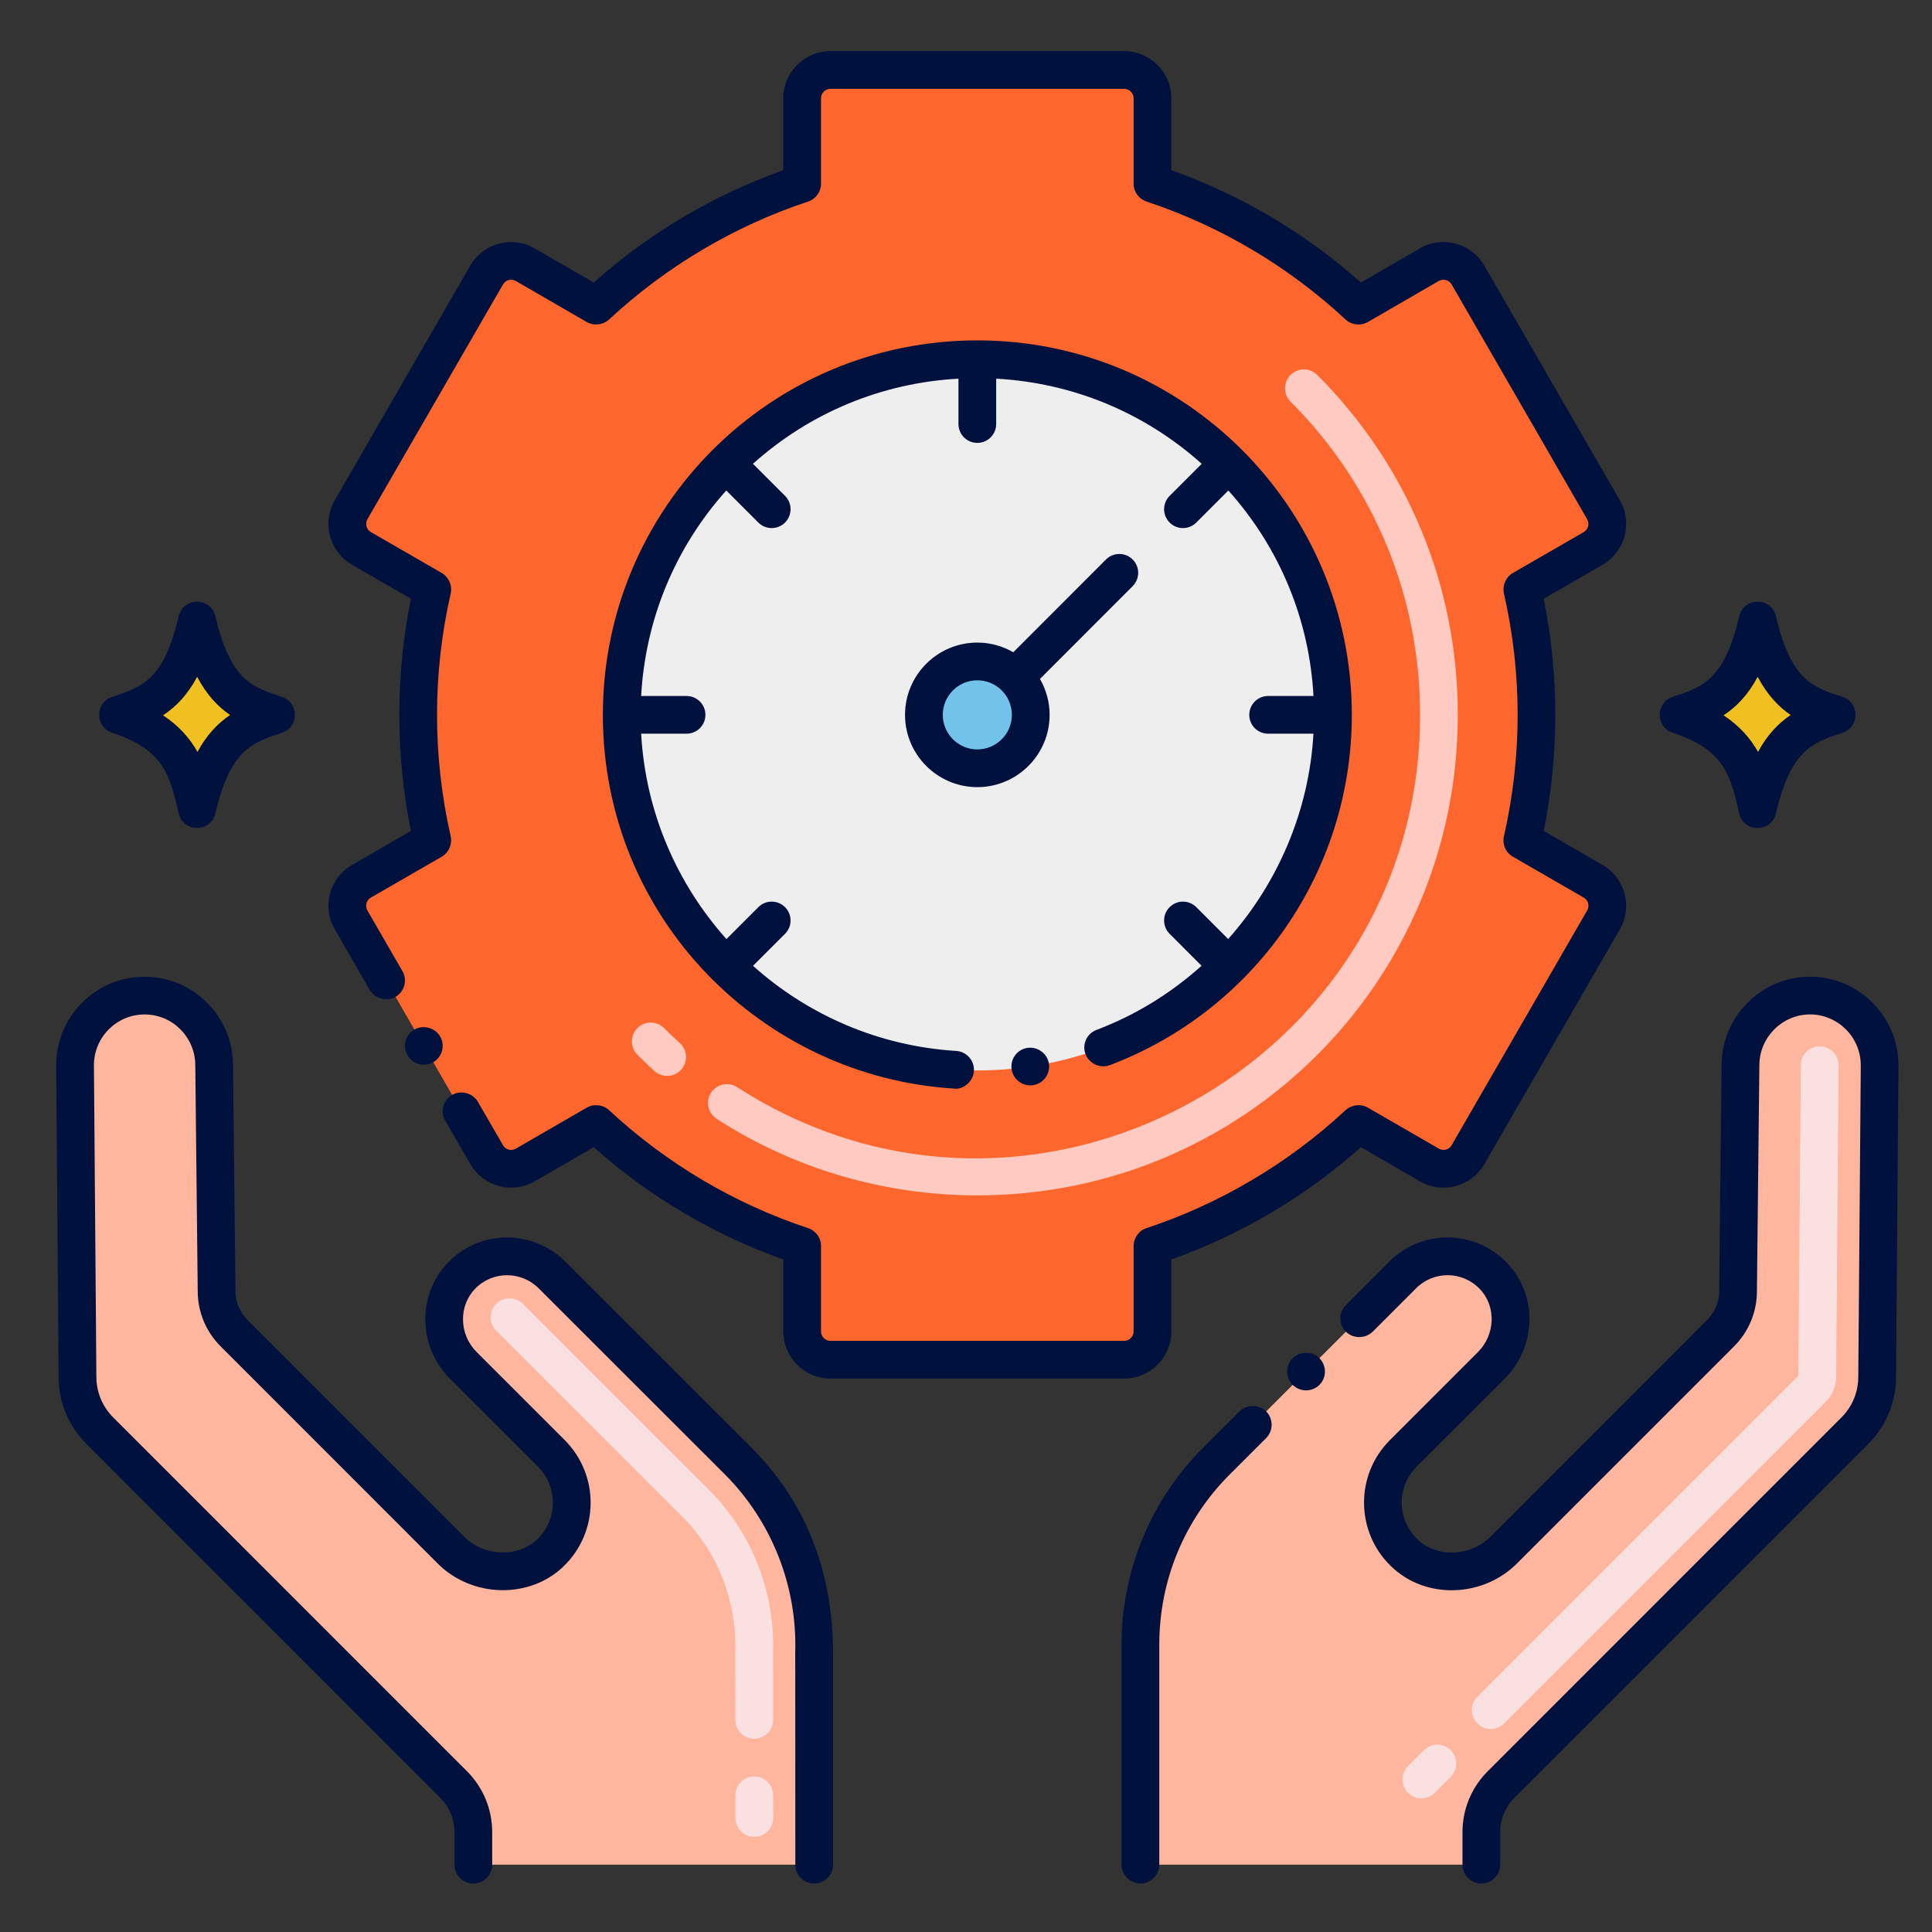 <svg width="50" height="50" viewBox="0 0 50 50" fill="none" xmlns="http://www.w3.org/2000/svg">
<rect x="0" y="0" width="50" height="50" fill="#333333" stroke="none"/>
<path d="M48.644 27.568L48.581 35.632C48.581 36.156 48.372 36.657 48.001 37.028L38.849 46.182C38.52 46.511 38.336 46.956 38.336 47.42V48.257H29.515C29.515 48.182 29.515 42.684 29.515 42.609C29.504 40.818 30.207 39.086 31.485 37.809C35.676 33.622 34.687 34.61 36.303 32.994C36.949 32.348 38.007 32.351 38.648 33.02C39.277 33.677 39.22 34.712 38.597 35.335L36.317 37.613C35.608 38.326 35.613 39.483 36.34 40.185C37.04 40.864 38.221 40.812 38.91 40.122L44.528 34.503C44.818 34.213 44.981 33.822 44.981 33.413L45.044 27.568C45.044 26.572 45.851 25.766 46.846 25.766C47.838 25.766 48.644 26.571 48.644 27.568V27.568Z" fill="#FFB69F"/>
<path d="M21.072 42.797V48.257H12.25V47.42C12.25 46.956 12.066 46.511 11.738 46.182L2.585 37.028C2.214 36.656 2.005 36.156 2.005 35.632L1.942 27.567C1.942 26.571 2.748 25.766 3.741 25.766C4.735 25.766 5.542 26.571 5.542 27.567L5.605 33.412C5.605 33.822 5.768 34.212 6.059 34.503L11.676 40.122C12.366 40.812 13.546 40.864 14.246 40.185C14.973 39.483 14.978 38.325 14.269 37.613L11.99 35.335C11.366 34.711 11.311 33.676 11.939 33.02C12.58 32.351 13.637 32.347 14.283 32.994C15.899 34.61 14.911 33.621 19.102 37.809C20.424 39.131 21.131 40.94 21.068 42.797H21.072V42.797Z" fill="#FFB69F"/>
<path d="M36.44 46.399C36.249 46.208 36.249 45.899 36.44 45.708L36.854 45.294C37.045 45.103 37.354 45.103 37.544 45.294C37.735 45.485 37.735 45.794 37.544 45.984L37.13 46.399C36.94 46.589 36.63 46.589 36.44 46.399ZM38.235 44.603C38.044 44.412 38.044 44.103 38.235 43.913L46.542 35.605L46.605 27.563C46.608 27.295 46.826 27.079 47.094 27.079H47.098C47.367 27.081 47.584 27.301 47.582 27.571L47.519 35.624C47.519 35.871 47.423 36.105 47.249 36.279L38.926 44.603C38.735 44.794 38.426 44.794 38.235 44.603V44.603Z" fill="#FBE0E2"/>
<path d="M19.522 47.538C19.252 47.538 19.034 47.319 19.033 47.05L19.033 46.464C19.033 46.194 19.251 45.975 19.521 45.975H19.521C19.791 45.975 20.009 46.193 20.009 46.463L20.01 47.049C20.01 47.318 19.792 47.537 19.522 47.538C19.522 47.538 19.522 47.538 19.522 47.538ZM19.52 44.998C19.25 44.998 19.031 44.78 19.031 44.511L19.03 42.745C19.068 41.372 18.542 40.133 17.66 39.251L12.841 34.435C12.65 34.245 12.65 33.935 12.841 33.745C13.032 33.554 13.341 33.554 13.531 33.745L18.351 38.561C19.434 39.644 20.058 41.175 20.006 42.76L20.008 44.51C20.008 44.779 19.79 44.998 19.52 44.998C19.52 44.998 19.52 44.998 19.52 44.998V44.998Z" fill="#FBE0E2"/>
<path d="M41.232 22.808L39.398 21.749C39.878 19.659 39.896 17.422 39.398 15.251L41.232 14.192C41.582 13.991 41.702 13.544 41.5 13.194L37.992 7.117C37.79 6.768 37.343 6.648 36.993 6.85L35.156 7.911C33.645 6.503 31.833 5.415 29.827 4.754V2.542C29.827 2.139 29.499 1.812 29.096 1.812H21.491C21.087 1.812 20.76 2.139 20.76 2.542V4.754C18.754 5.415 16.942 6.504 15.431 7.911L13.593 6.85C13.244 6.648 12.796 6.768 12.595 7.118L9.086 13.194C8.884 13.544 9.004 13.991 9.354 14.193L11.188 15.252C10.708 17.341 10.69 19.579 11.188 21.749L9.354 22.808C9.004 23.01 8.884 23.457 9.086 23.806L12.594 29.883C12.796 30.232 13.243 30.352 13.593 30.15L15.431 29.089C16.941 30.497 18.753 31.585 20.76 32.246V34.458C20.76 34.862 21.087 35.189 21.49 35.189H29.095C29.499 35.189 29.826 34.862 29.826 34.458V32.246C31.832 31.585 33.644 30.497 35.155 29.089L36.993 30.15C37.343 30.352 37.79 30.232 37.991 29.883L41.5 23.806C41.702 23.457 41.582 23.01 41.232 22.808V22.808Z" fill="#FD672D"/>
<path d="M25.293 27.703C30.376 27.703 34.496 23.583 34.496 18.5C34.496 13.418 30.376 9.297 25.293 9.297C20.21 9.297 16.09 13.418 16.09 18.5C16.09 23.583 20.21 27.703 25.293 27.703Z" fill="#EEEEEE"/>
<path d="M45.011 21.05C44.781 20.06 44.63 19.406 43.288 18.963C42.842 18.816 42.843 18.183 43.288 18.036C44.067 17.779 44.629 17.593 45.011 15.949C45.127 15.447 45.845 15.446 45.962 15.949C46.353 17.632 46.939 17.789 47.685 18.036C48.131 18.183 48.13 18.816 47.685 18.963C46.906 19.221 46.343 19.407 45.962 21.05C45.845 21.554 45.127 21.554 45.011 21.05V21.05Z" fill="#01113E"/>
<path d="M46.342 18.504C46.023 18.719 45.738 19.014 45.498 19.459C45.305 19.115 45.027 18.791 44.605 18.512C44.941 18.291 45.238 17.986 45.488 17.516C45.742 17.994 46.037 18.297 46.342 18.504V18.504Z" fill="#F0C020"/>
<path d="M4.624 21.05C4.394 20.06 4.243 19.406 2.901 18.963C2.455 18.816 2.456 18.183 2.901 18.036C3.68 17.779 4.242 17.593 4.624 15.949C4.74 15.447 5.458 15.446 5.575 15.949C5.966 17.632 6.552 17.789 7.298 18.036C7.744 18.183 7.743 18.816 7.298 18.963C6.519 19.221 5.956 19.407 5.575 21.05C5.459 21.554 4.741 21.554 4.624 21.05V21.05Z" fill="#01113E"/>
<path d="M5.955 18.504C5.637 18.719 5.352 19.014 5.111 19.459C4.918 19.115 4.641 18.791 4.219 18.512C4.555 18.291 4.852 17.986 5.102 17.516C5.355 17.994 5.65 18.297 5.955 18.504V18.504Z" fill="#F0C020"/>
<path d="M25.293 19.883C26.057 19.883 26.676 19.264 26.676 18.5C26.676 17.737 26.057 17.118 25.293 17.118C24.529 17.118 23.91 17.737 23.91 18.5C23.91 19.264 24.529 19.883 25.293 19.883Z" fill="#72C2E9"/>
<path d="M25.292 30.936C22.887 30.936 20.555 30.251 18.548 28.956C18.321 28.809 18.256 28.507 18.402 28.28C18.549 28.054 18.851 27.989 19.077 28.135C26.686 33.046 36.752 27.569 36.752 18.5C36.752 15.435 35.561 12.556 33.399 10.394C33.209 10.203 33.209 9.894 33.399 9.703C33.59 9.512 33.899 9.512 34.09 9.703C36.436 12.05 37.728 15.174 37.728 18.5C37.728 25.383 32.177 30.936 25.293 30.936C25.292 30.936 25.292 30.936 25.292 30.936V30.936ZM16.937 27.718C16.786 27.581 16.638 27.439 16.496 27.297C16.305 27.106 16.305 26.797 16.496 26.607C16.687 26.416 16.996 26.416 17.186 26.607C17.317 26.738 17.454 26.868 17.594 26.995C17.793 27.176 17.808 27.485 17.627 27.684C17.446 27.884 17.137 27.899 16.937 27.718V27.718Z" fill="#FFCAC2"/>
<path d="M46.846 25.277C45.586 25.277 44.559 26.303 44.555 27.562L44.492 33.406V33.412C44.492 33.693 44.381 33.957 44.182 34.158L38.565 39.777C38.061 40.28 37.185 40.326 36.68 39.834C36.147 39.317 36.145 38.478 36.662 37.957L38.942 35.68C39.755 34.866 39.812 33.531 39 32.682C38.191 31.836 36.817 31.789 35.957 32.648C34.962 33.644 35.509 33.099 34.832 33.775C34.638 33.966 34.641 34.278 34.832 34.465C35.014 34.648 35.334 34.65 35.52 34.467H35.522C35.535 34.453 36.635 33.353 36.649 33.34C37.101 32.887 37.839 32.885 38.295 33.357C38.744 33.828 38.682 34.559 38.251 34.99L35.973 37.267C35.055 38.186 35.091 39.661 36.001 40.535C36.901 41.41 38.386 41.336 39.255 40.466L44.874 34.847C45.257 34.465 45.468 33.956 45.469 33.418L45.532 27.572V27.568C45.534 26.843 46.124 26.255 46.846 26.253C47.567 26.256 48.155 26.843 48.157 27.568L48.092 35.629C48.092 36.027 47.938 36.402 47.657 36.683L38.505 45.837C38.081 46.259 37.849 46.822 37.849 47.419V48.255C37.849 48.525 38.067 48.744 38.337 48.744C38.606 48.744 38.825 48.525 38.825 48.255V47.419C38.825 47.083 38.956 46.765 39.194 46.527L48.347 37.373C48.813 36.908 49.069 36.289 49.069 35.632L49.132 27.572C49.131 26.306 48.105 25.277 46.846 25.277V25.277Z" fill="#01113E"/>
<path d="M32.766 37.219C32.957 37.028 32.957 36.719 32.768 36.527C32.582 36.342 32.26 36.342 32.076 36.527C31.448 37.155 31.77 36.834 31.139 37.463C29.818 38.784 29.025 40.604 29.025 42.569V48.256C29.025 48.526 29.246 48.744 29.514 48.744C29.783 48.744 30.002 48.526 30.002 48.256C30.002 46.855 30.002 44.029 30.002 42.569C30.002 40.901 30.65 39.332 31.83 38.154C31.83 38.154 32.765 37.219 32.766 37.219V37.219Z" fill="#01113E"/>
<path d="M33.457 35.148C33.457 35.148 33.455 35.148 33.455 35.15C33.265 35.34 33.265 35.651 33.455 35.84C33.636 36.024 33.95 36.036 34.147 35.84C34.336 35.651 34.337 35.341 34.147 35.15C33.963 34.965 33.643 34.965 33.457 35.148Z" fill="#01113E"/>
<path d="M6.094 33.407L6.03 27.568C6.03 26.305 5.003 25.278 3.74 25.278C2.48 25.278 1.454 26.305 1.454 27.572L1.517 35.632C1.517 36.289 1.773 36.907 2.239 37.373L11.392 46.527C11.63 46.766 11.762 47.083 11.762 47.42V48.257C11.762 48.526 11.98 48.745 12.25 48.745C12.52 48.745 12.738 48.526 12.738 48.257V47.42C12.738 46.822 12.505 46.26 12.083 45.837L2.93 36.683C2.649 36.401 2.494 36.028 2.494 35.629L2.431 27.568C2.431 26.843 3.018 26.254 3.741 26.254C4.465 26.254 5.054 26.843 5.054 27.573L5.117 33.412C5.117 33.954 5.329 34.464 5.714 34.848L11.331 40.467C12.219 41.355 13.71 41.386 14.586 40.536C15.505 39.648 15.522 38.18 14.614 37.268L12.335 34.99C11.882 34.538 11.863 33.806 12.291 33.358C12.746 32.883 13.489 32.891 13.938 33.339L18.757 38.154C19.974 39.372 20.639 41.058 20.58 42.781C20.58 42.781 20.583 42.592 20.583 48.257C20.583 48.527 20.802 48.745 21.072 48.745C21.341 48.745 21.56 48.527 21.56 48.257V42.798C21.56 40.553 20.773 38.79 19.447 37.464L14.629 32.649C13.797 31.817 12.424 31.808 11.586 32.683C10.793 33.511 10.819 34.855 11.645 35.681L13.923 37.958C14.442 38.478 14.438 39.322 13.907 39.835C13.412 40.314 12.532 40.287 12.021 39.777L6.404 34.158C6.204 33.958 6.094 33.693 6.094 33.407V33.407Z" fill="#01113E"/>
<path d="M29.313 14.48C29.122 14.289 28.813 14.289 28.622 14.48L26.224 16.88C25.95 16.722 25.632 16.63 25.293 16.63C24.262 16.63 23.422 17.469 23.422 18.5C23.422 19.532 24.262 20.371 25.293 20.371C26.324 20.371 27.164 19.532 27.164 18.5C27.164 18.162 27.072 17.845 26.914 17.571L29.313 15.17C29.504 14.979 29.504 14.67 29.313 14.48V14.48ZM25.293 19.395C24.8 19.395 24.399 18.993 24.399 18.5C24.399 18.007 24.8 17.606 25.293 17.606C25.786 17.606 26.187 18.007 26.187 18.5C26.187 18.993 25.786 19.395 25.293 19.395Z" fill="#01113E"/>
<path d="M28.723 27.566C32.445 26.158 34.985 22.586 34.985 18.5C34.985 13.15 30.649 8.809 25.293 8.809C19.952 8.809 15.602 13.134 15.602 18.5C15.602 23.766 19.738 27.869 24.688 28.172C24.883 28.21 25.186 28.027 25.205 27.715C25.221 27.448 25.016 27.215 24.748 27.198C22.727 27.073 20.9 26.26 19.488 24.995L20.317 24.167C20.507 23.977 20.507 23.668 20.317 23.477C20.126 23.286 19.817 23.286 19.626 23.477L18.8 24.303C17.52 22.871 16.706 21.018 16.593 18.988H17.767C18.037 18.988 18.256 18.77 18.256 18.5C18.256 18.23 18.037 18.012 17.767 18.012H16.593C16.702 16.031 17.471 14.172 18.796 12.694L19.626 13.524C19.817 13.714 20.126 13.714 20.317 13.524C20.507 13.333 20.507 13.024 20.317 12.833L19.486 12.003C20.965 10.678 22.823 9.908 24.805 9.8V10.974C24.805 11.244 25.023 11.462 25.293 11.462C25.563 11.462 25.781 11.244 25.781 10.974V9.8C27.764 9.908 29.621 10.678 31.1 12.003L30.27 12.833C30.079 13.024 30.079 13.333 30.27 13.524C30.46 13.714 30.77 13.715 30.96 13.524L31.79 12.694C33.114 14.172 33.885 16.029 33.993 18.012H32.819C32.549 18.012 32.331 18.23 32.331 18.5C32.331 18.77 32.549 18.988 32.819 18.988H33.992C33.879 20.982 33.076 22.85 31.785 24.302L30.96 23.477C30.769 23.286 30.46 23.286 30.27 23.477C30.079 23.668 30.079 23.977 30.27 24.167L31.096 24.994C30.312 25.699 29.395 26.269 28.377 26.654C28.13 26.746 27.995 27.025 28.094 27.283C28.186 27.527 28.477 27.66 28.723 27.566V27.566Z" fill="#01113E"/>
<path d="M26.592 27.119C26.335 27.154 26.14 27.397 26.181 27.674C26.221 27.943 26.479 28.126 26.736 28.084C27.002 28.045 27.185 27.795 27.146 27.529C27.107 27.267 26.854 27.08 26.592 27.119Z" fill="#01113E"/>
<path d="M10.725 26.645C10.49 26.779 10.41 27.078 10.547 27.311C10.682 27.547 10.985 27.622 11.213 27.49C11.443 27.356 11.529 27.058 11.39 26.822C11.262 26.598 10.949 26.514 10.725 26.645Z" fill="#01113E"/>
<path d="M8.664 24.051L9.568 25.619C9.699 25.844 10.01 25.93 10.236 25.799C10.469 25.664 10.549 25.365 10.414 25.131L9.508 23.562C9.444 23.446 9.48 23.297 9.597 23.23L11.432 22.172C11.615 22.064 11.711 21.846 11.664 21.641C11.188 19.563 11.197 17.395 11.664 15.361C11.711 15.154 11.615 14.935 11.432 14.828L9.598 13.77C9.481 13.704 9.444 13.554 9.508 13.438L13.018 7.361C13.088 7.24 13.239 7.209 13.348 7.271L15.185 8.334C15.369 8.439 15.609 8.41 15.764 8.268C17.234 6.898 19.014 5.844 20.912 5.217C21.113 5.15 21.248 4.965 21.248 4.754V2.543C21.248 2.408 21.357 2.301 21.49 2.299H29.096C29.228 2.301 29.338 2.408 29.338 2.543V4.754C29.338 4.965 29.472 5.15 29.674 5.217C31.572 5.844 33.351 6.898 34.822 8.268C34.976 8.412 35.217 8.439 35.4 8.334L37.236 7.271C37.358 7.204 37.503 7.249 37.568 7.361L41.076 13.438C41.143 13.554 41.105 13.702 40.988 13.77L39.154 14.828C38.971 14.935 38.875 15.154 38.922 15.361C39.395 17.431 39.395 19.568 38.922 21.64C38.873 21.849 38.966 22.064 39.154 22.172L40.988 23.23C41.097 23.292 41.147 23.433 41.076 23.562L37.568 29.639C37.501 29.757 37.348 29.793 37.236 29.726L35.4 28.666C35.218 28.56 34.974 28.59 34.822 28.732C33.351 30.101 31.57 31.156 29.674 31.783C29.473 31.847 29.338 32.035 29.338 32.246V34.459C29.338 34.591 29.228 34.701 29.096 34.701H21.49C21.357 34.701 21.248 34.591 21.248 34.459V32.246C21.248 32.035 21.113 31.85 20.912 31.783C19.015 31.158 17.234 30.102 15.764 28.732C15.609 28.588 15.369 28.561 15.185 28.666L13.35 29.727C13.219 29.798 13.081 29.748 13.018 29.639L12.367 28.514C12.239 28.289 11.926 28.205 11.701 28.336C11.47 28.468 11.386 28.767 11.522 29.002L12.172 30.127C12.506 30.704 13.243 30.911 13.836 30.574L15.365 29.69C16.811 30.973 18.461 31.949 20.272 32.596V34.459C20.272 35.129 20.819 35.676 21.49 35.678H29.096C29.768 35.676 30.314 35.129 30.314 34.459V32.596C32.125 31.949 33.775 30.973 35.221 29.69L36.748 30.573C37.334 30.912 38.077 30.706 38.414 30.129L41.922 24.051C42.263 23.462 42.052 22.719 41.476 22.385L39.951 21.504C40.35 19.534 40.353 17.482 39.951 15.496L41.476 14.615C42.053 14.281 42.262 13.538 41.922 12.949L38.414 6.873C38.072 6.282 37.316 6.094 36.746 6.428L35.221 7.311C33.775 6.028 32.125 5.051 30.314 4.405V2.543C30.314 1.872 29.767 1.325 29.096 1.323H21.49C20.818 1.325 20.271 1.872 20.271 2.543V4.405C18.459 5.051 16.809 6.028 15.365 7.311L13.836 6.428C13.265 6.094 12.513 6.283 12.17 6.875L8.662 12.949C8.331 13.527 8.52 14.273 9.109 14.615L10.635 15.496C10.234 17.471 10.234 19.526 10.635 21.504L9.109 22.385C8.529 22.718 8.325 23.465 8.664 24.051V24.051Z" fill="#01113E"/>
</svg>
